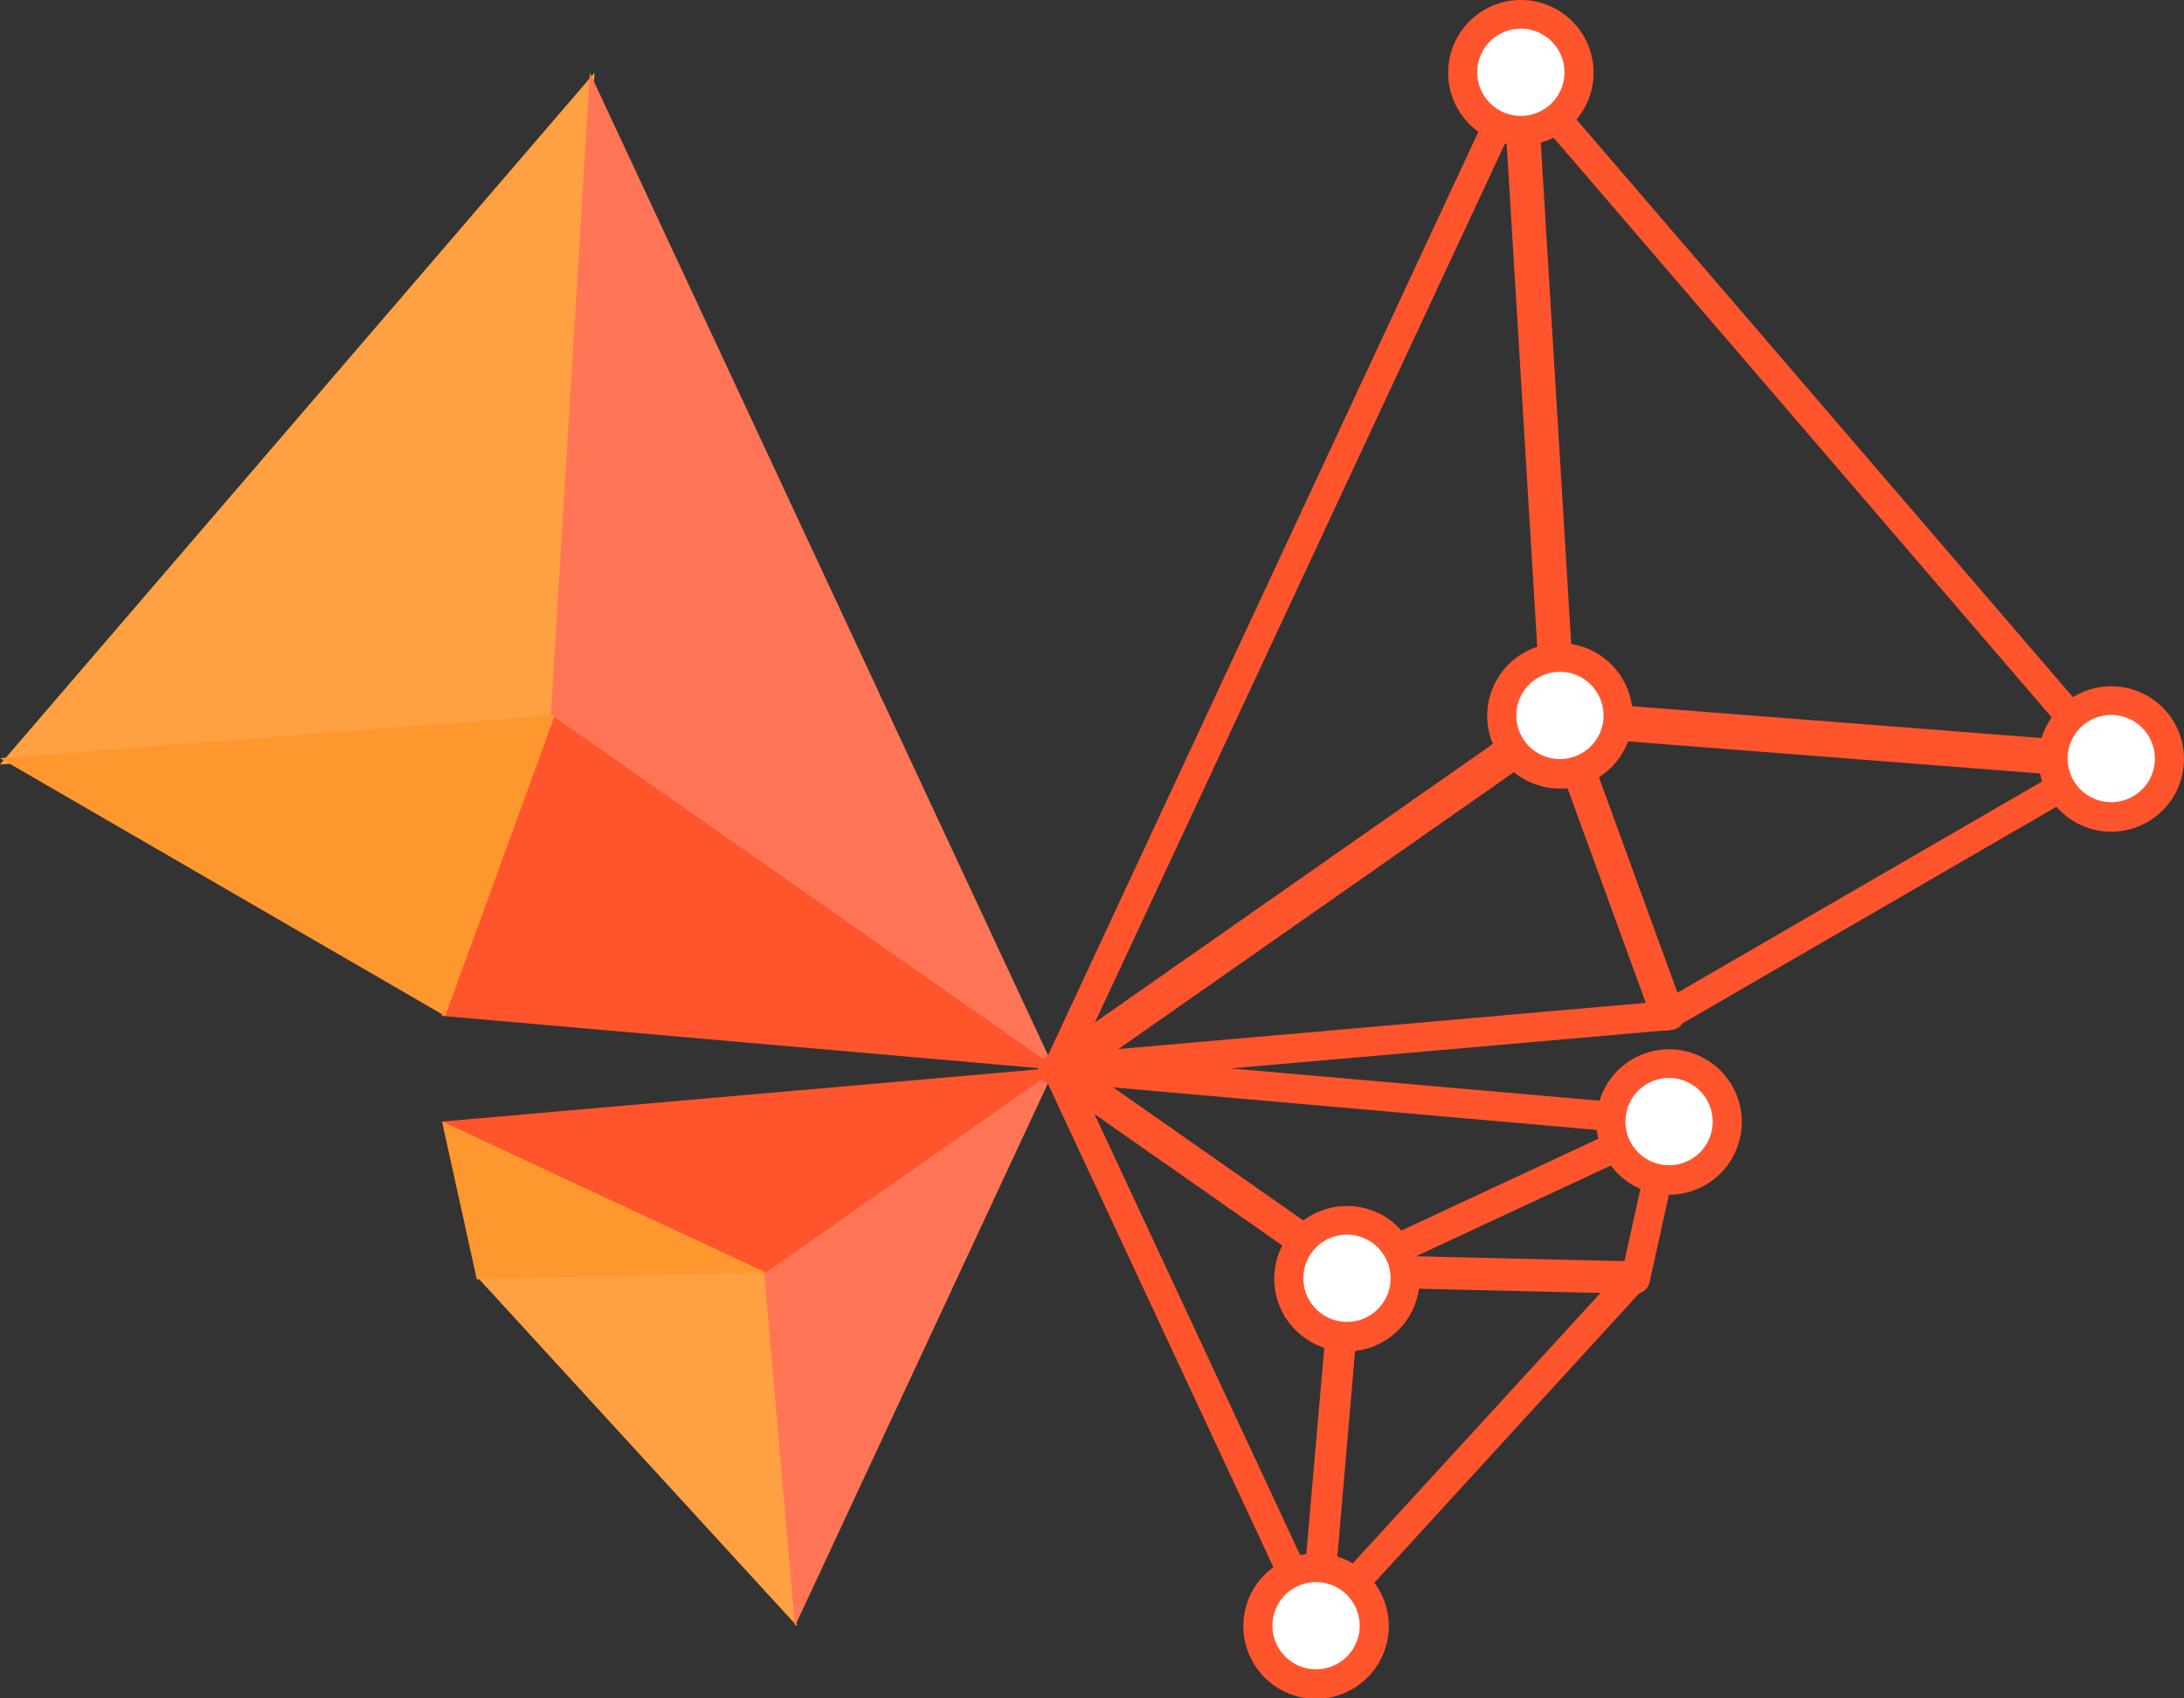 <svg xmlns="http://www.w3.org/2000/svg" width="20.571" height="16" viewBox="0 0 20.571 16"><rect x="0" y="0" width="20.571" height="16" fill="#333333" stroke="none"/><defs><style>.a{fill:#ffa143;}.b{fill:#ff7555;}.c{fill:#ff542c;}.d{fill:#ff972f;}.e{fill:#fff;}</style></defs><path class="a" d="M41.247,110.2l2.726-.064.293,3.359Z" transform="translate(-36.759 -98.177)"/><path class="b" d="M66.113,94.438l2.76-1.932L66.406,97.8Z" transform="translate(-58.918 -82.482)"/><path class="c" d="M38.255,93.014l5.814-.509-2.76,1.932Z" transform="translate(-34.098 -82.448)"/><path class="d" d="M38.255,97.145l3.054,1.424-2.726.064Z" transform="translate(-34.092 -86.581)"/><path class="c" d="M112.689,112.515a.137.137,0,0,1-.137-.149l.293-3.359a.136.136,0,0,1,.14-.125l2.726.064a.137.137,0,0,1,.1.229l-3.019,3.3a.137.137,0,0,1-.1.044m.418-3.356-.247,2.829,2.542-2.775Z" transform="translate(-100.306 -97.063)"/><path class="c" d="M92.628,96.943l-2.467-5.291.2-.17,2.76,1.932.058.124L92.889,96.9Zm-2-4.944,2.035,4.364.242-2.771Z" transform="translate(-80.35 -81.57)"/><path class="c" d="M93.474,93.453l-.136-.012-2.76-1.932.091-.249,5.814.509.046.261Zm-2.321-1.875,2.277,1.594L95.948,92Z" transform="translate(-80.735 -81.34)"/><path class="c" d="M118.086,97.657h0l-2.726-.064a.137.137,0,0,1-.055-.261l3.054-1.424a.137.137,0,0,1,.192.154l-.328,1.488a.137.137,0,0,1-.134.107m-2.137-.324,2.028.048.244-1.107Z" transform="translate(-102.686 -85.469)"/><path class="a" d="M0,12.767l5.228-.407L5.6,6.25Z" transform="translate(0 -5.565)"/><path class="b" d="M47.69,12.36l4.78,3.346L48.061,6.251Z" transform="translate(-42.505 -5.565)"/><path class="c" d="M38.255,64.819l5.814.509-4.78-3.346Z" transform="translate(-34.098 -55.249)"/><path class="d" d="M4.194,64.819l1.034-2.837L0,62.389Z" transform="translate(0 -55.247)"/><path class="c" d="M135.992,12.178l-5.228-.407-.126-.128-.371-6.109.241-.1,5.6,6.517Zm-5.088-.671,4.778.372-5.117-5.956Z" transform="translate(-116.116 -4.84)"/><path class="c" d="M90.364,15.348l-.2-.17L94.57,5.722l.261.05.371,6.109-.058.12Zm4.226-9.02-3.965,8.5,4.3-3.009Z" transform="translate(-80.359 -5.095)"/><path class="c" d="M90.181,64.352A.137.137,0,0,1,90.1,64.1l4.78-3.346a.137.137,0,0,1,.207.065l1.034,2.837a.137.137,0,0,1-.117.183l-5.814.509h-.012m4.712-3.268-4.215,2.95,5.127-.449Z" transform="translate(-80.26 -54.137)"/><path class="c" d="M134.819,63.845a.137.137,0,0,1-.129-.09l-1.034-2.837a.137.137,0,0,1,.02-.13.139.139,0,0,1,.12-.054l5.228.407a.137.137,0,0,1,.058.255l-4.194,2.43a.137.137,0,0,1-.069.019m-.833-2.821.905,2.484,3.671-2.127Z" transform="translate(-119.126 -54.136)"/><path class="e" d="M127.61,1.8a.548.548,0,1,1-.548-.548.548.548,0,0,1,.548.548" transform="translate(-112.737 -1.113)"/><path class="c" d="M125.949,1.37a.685.685,0,1,1,.685-.685.686.686,0,0,1-.685.685m0-1.1a.411.411,0,1,0,.411.411.412.412,0,0,0-.411-.411" transform="translate(-111.624)"/><path class="e" d="M178.685,61.244a.548.548,0,1,1-.548-.548.548.548,0,0,1,.548.548" transform="translate(-158.251 -54.094)"/><path class="c" d="M177.022,60.816a.685.685,0,1,1,.685-.685.686.686,0,0,1-.685.685m0-1.1a.411.411,0,1,0,.411.411.412.412,0,0,0-.411-.411" transform="translate(-157.136 -52.981)"/><path class="e" d="M130.994,57.53a.548.548,0,1,1-.548-.548.548.548,0,0,1,.548.548" transform="translate(-115.752 -50.784)"/><path class="c" d="M129.333,57.1a.685.685,0,1,1,.685-.685.686.686,0,0,1-.685.685m0-1.1a.411.411,0,1,0,.411.411.412.412,0,0,0-.411-.411" transform="translate(-114.64 -49.671)"/><path class="e" d="M112.57,106.266a.548.548,0,1,1-.548-.548.548.548,0,0,1,.548.548" transform="translate(-99.335 -94.219)"/><path class="c" d="M110.909,105.838a.685.685,0,1,1,.685-.685.686.686,0,0,1-.685.685m0-1.1a.411.411,0,1,0,.411.411.412.412,0,0,0-.411-.411" transform="translate(-98.222 -93.107)"/><path class="e" d="M140.429,92.693a.548.548,0,1,1-.548-.548.548.548,0,0,1,.548.548" transform="translate(-124.16 -82.123)"/><path class="c" d="M138.768,92.265a.685.685,0,1,1,.685-.685.686.686,0,0,1-.685.685m0-1.1a.411.411,0,1,0,.411.411.412.412,0,0,0-.411-.411" transform="translate(-123.047 -81.01)"/><path class="e" d="M109.9,136.324a.548.548,0,1,1-.548-.548.548.548,0,0,1,.548.548" transform="translate(-96.954 -121.009)"/><path class="c" d="M108.237,135.9a.685.685,0,1,1,.685-.685.686.686,0,0,1-.685.685m0-1.1a.411.411,0,1,0,.411.411.412.412,0,0,0-.411-.411" transform="translate(-95.841 -119.896)"/></svg>